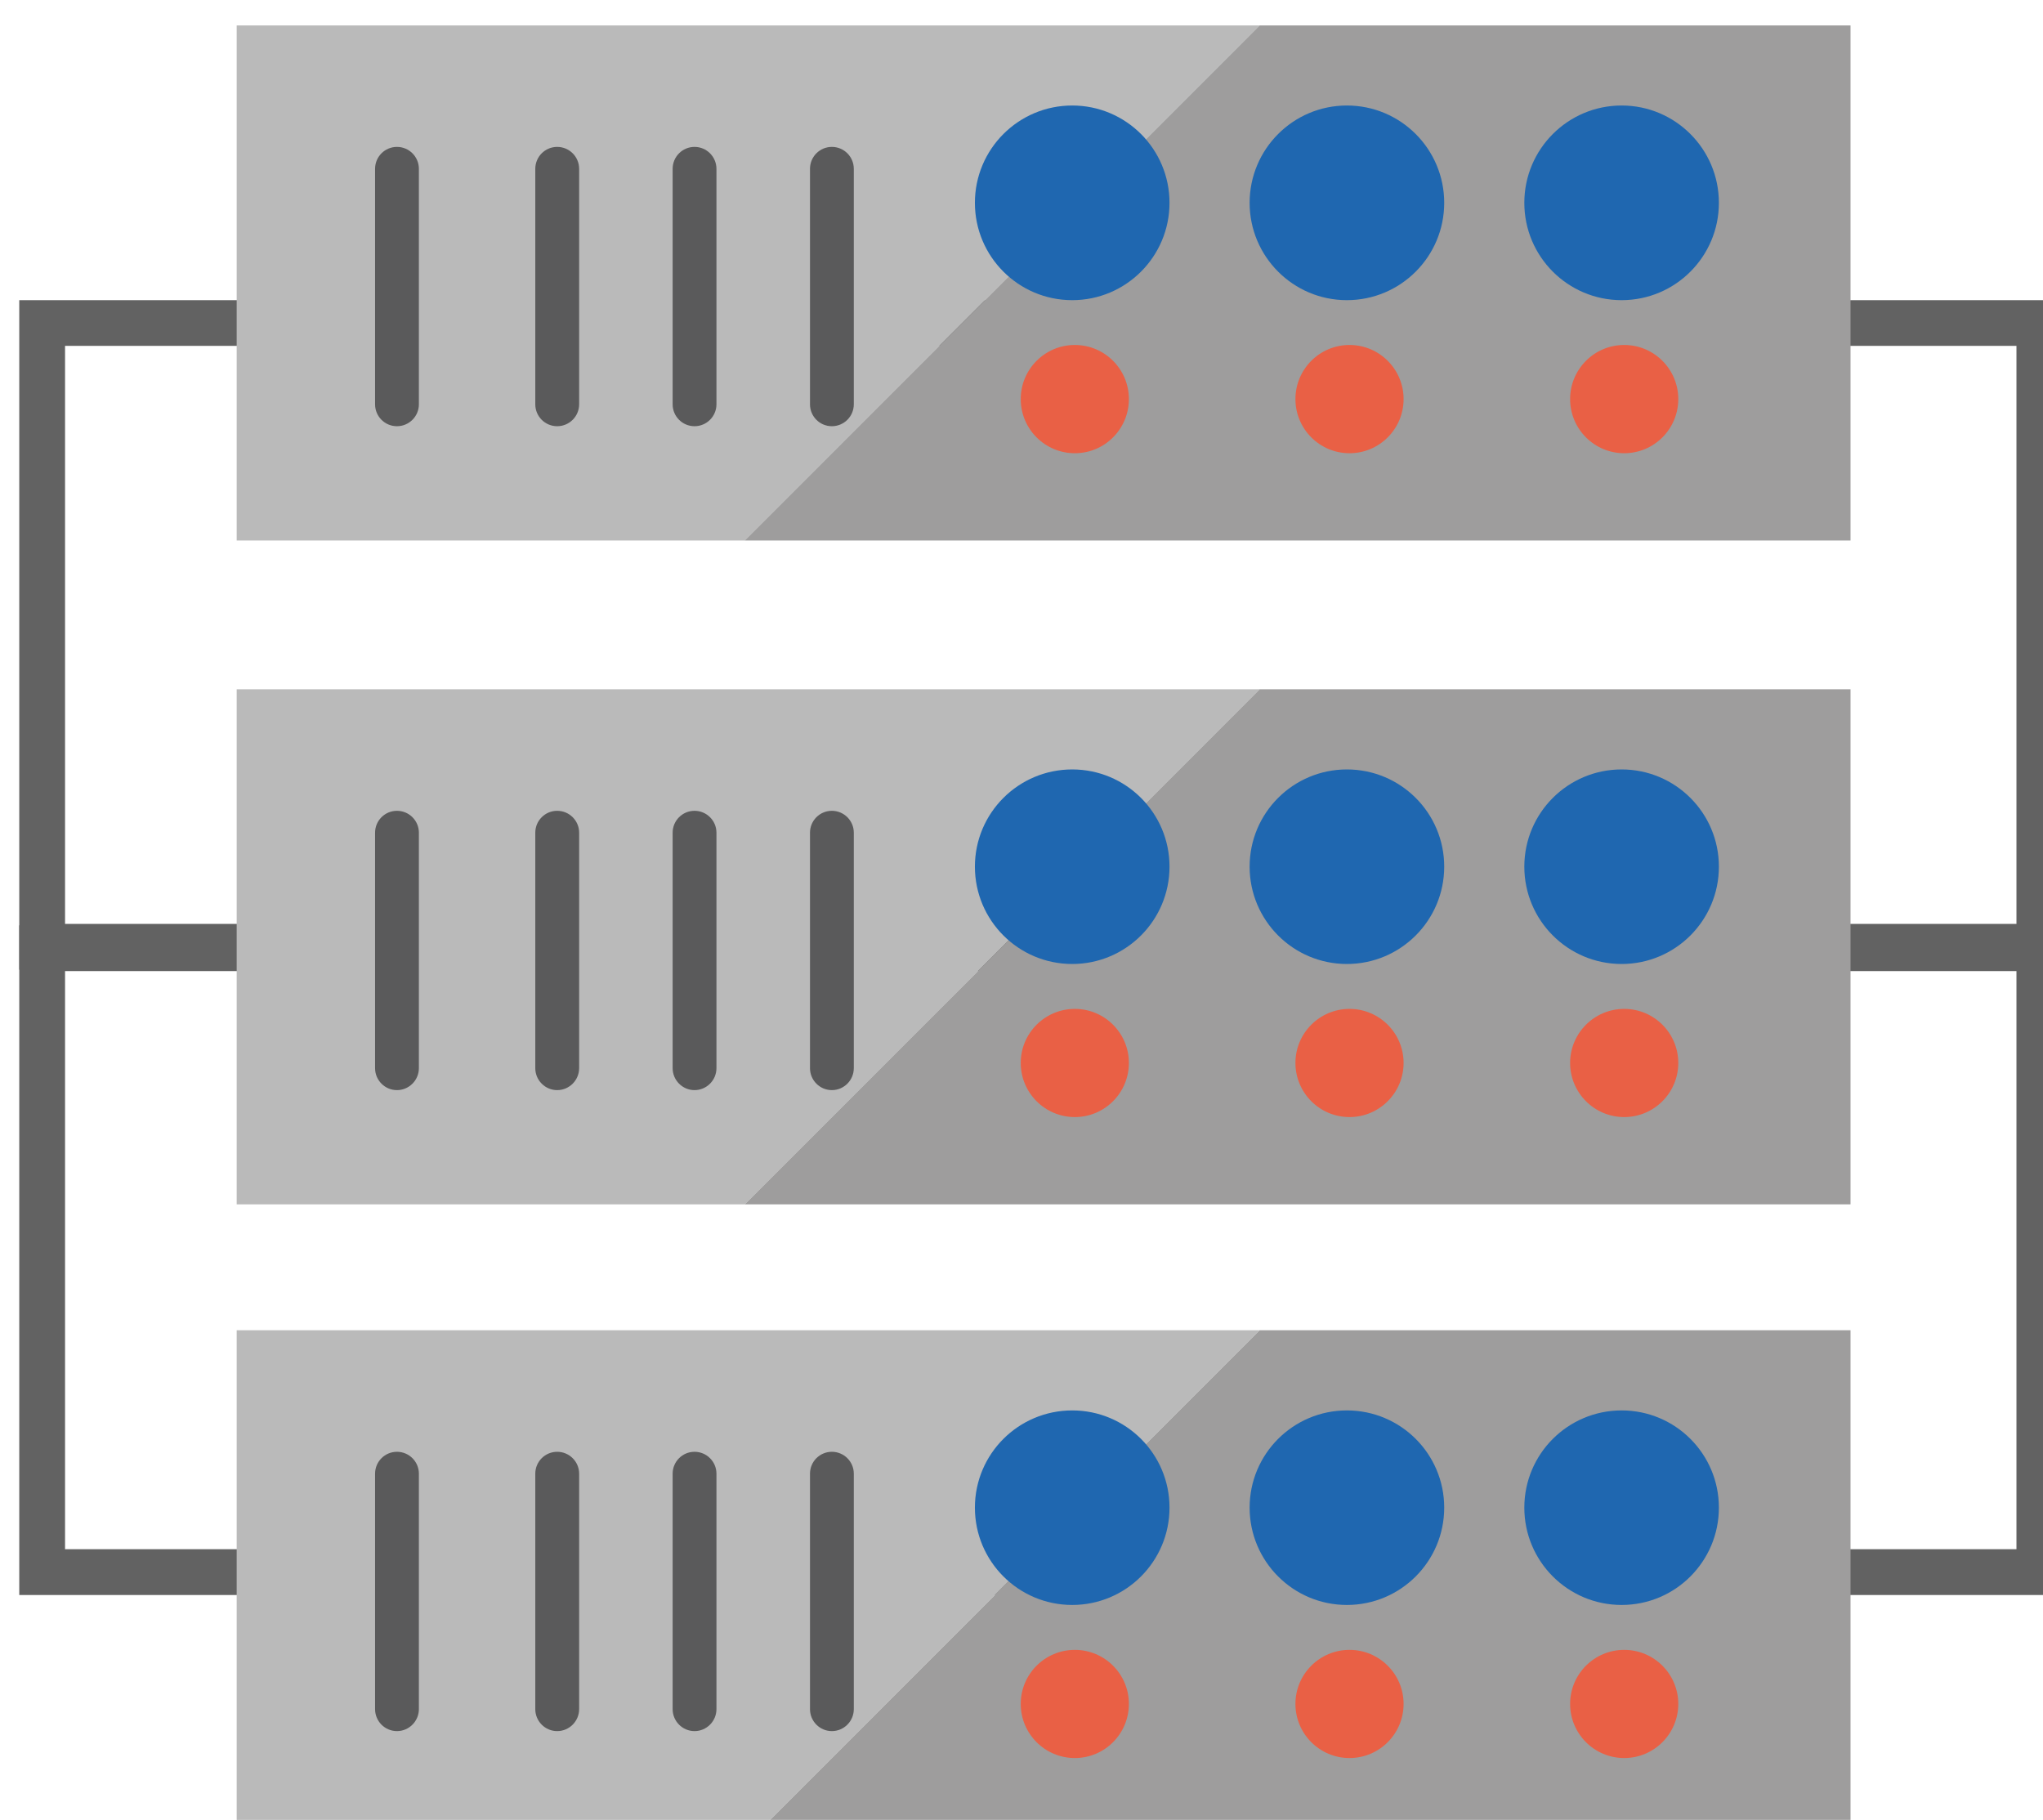 <?xml version="1.0" encoding="utf-8"?>
<!-- Generator: Adobe Illustrator 19.0.0, SVG Export Plug-In . SVG Version: 6.00 Build 0)  -->
<svg version="1.1" id="Capa_1" xmlns="http://www.w3.org/2000/svg" xmlns:xlink="http://www.w3.org/1999/xlink" x="0px" y="0px"
	 viewBox="-429 236.528 100.446 89.472" style="enable-background:new -429 236.528 100.446 89.472;" xml:space="preserve">
<style type="text/css">
	.st0{fill:#626262;}
	.st1{fill:#BABABA;}
	.st2{fill:#9E9D9D;}
	.st3{fill:#1F67B0;}
	.st4{fill:#E96045;}
	.st5{fill:#5A5A5B;}
</style>
<g id="XMLID_63_">
	<path id="XMLID_103_" class="st0" d="M-425.802,281.95h95.943v-28.418h-95.943V281.95L-425.802,281.95z M-327.607,284.202
		h-100.446v-32.917h100.446V284.202L-327.607,284.202z"/>
	<path id="XMLID_100_" class="st0" d="M-425.802,312.692h95.943V284.27h-95.943V312.692L-425.802,312.692z M-327.607,314.944
		h-100.446v-32.922h100.446V314.944L-327.607,314.944z"/>
	<polygon id="XMLID_57_" class="st1" points="-417.363,237.778 -417.363,263.101 -392.388,263.101 -367.067,237.778 
		-417.363,237.778 	"/>
	<polygon id="XMLID_56_" class="st2" points="-338.017,237.778 -367.067,237.778 -392.388,263.101 -338.017,263.101 
		-338.017,237.778 	"/>
	<path id="XMLID_55_" class="st3" d="M-371.5,246.5c0,2.641-2.141,4.785-4.783,4.785
		c-2.643,0-4.785-2.143-4.785-4.785c0-2.641,2.141-4.785,4.785-4.785
		C-373.642,241.715-371.5,243.859-371.5,246.5L-371.5,246.5z"/>
	<path id="XMLID_54_" class="st3" d="M-357.994,246.5c0,2.641-2.141,4.785-4.785,4.785
		c-2.641,0-4.782-2.143-4.782-4.785c0-2.641,2.141-4.785,4.782-4.785
		C-360.135,241.715-357.994,243.859-357.994,246.5L-357.994,246.5z"/>
	<path id="XMLID_53_" class="st3" d="M-344.489,246.5c0,2.641-2.139,4.785-4.782,4.785
		c-2.643,0-4.784-2.143-4.784-4.785c0-2.641,2.141-4.785,4.784-4.785
		C-346.629,241.715-344.489,243.859-344.489,246.5L-344.489,246.5z"/>
	<path id="XMLID_52_" class="st4" d="M-346.486,256.149c0,1.469-1.19,2.661-2.659,2.661c-1.469,0-2.659-1.192-2.659-2.661
		c0-1.469,1.19-2.661,2.659-2.661C-347.676,253.488-346.486,254.68-346.486,256.149L-346.486,256.149z"/>
	<path id="XMLID_51_" class="st4" d="M-359.991,256.149c0,1.469-1.192,2.661-2.659,2.661
		c-1.469,0-2.659-1.192-2.659-2.661c0-1.469,1.19-2.661,2.659-2.661
		C-361.183,253.488-359.991,254.68-359.991,256.149L-359.991,256.149z"/>
	<path id="XMLID_50_" class="st4" d="M-373.497,256.149c0,1.469-1.19,2.661-2.657,2.661
		c-1.471,0-2.661-1.192-2.661-2.661c0-1.469,1.19-2.661,2.661-2.661
		C-374.687,253.488-373.497,254.68-373.497,256.149L-373.497,256.149z"/>
	<path id="XMLID_49_" class="st5" d="M-409.483,257.482c-0.596,0-1.076-0.482-1.076-1.076v-11.576
		c0-0.598,0.48-1.08,1.076-1.08c0.594,0,1.078,0.482,1.078,1.08v11.576
		C-408.406,257-408.889,257.482-409.483,257.482L-409.483,257.482z"/>
	<path id="XMLID_48_" class="st5" d="M-401.606,257.482c-0.594,0-1.076-0.482-1.076-1.076v-11.576
		c0-0.598,0.482-1.08,1.076-1.08c0.596,0,1.08,0.482,1.08,1.08v11.576
		C-400.527,257-401.01,257.482-401.606,257.482L-401.606,257.482z"/>
	<path id="XMLID_47_" class="st5" d="M-394.853,257.482c-0.594,0-1.076-0.482-1.076-1.076v-11.576
		c0-0.598,0.481-1.08,1.076-1.08c0.594,0,1.078,0.482,1.078,1.08v11.576
		C-393.775,257-394.259,257.482-394.853,257.482L-394.853,257.482z"/>
	<path id="XMLID_46_" class="st5" d="M-388.1,257.482c-0.596,0-1.076-0.482-1.076-1.076v-11.576
		c0-0.598,0.48-1.08,1.076-1.08c0.594,0,1.078,0.482,1.078,1.08v11.576
		C-387.022,257-387.506,257.482-388.1,257.482L-388.1,257.482z"/>
	<polygon id="XMLID_45_" class="st1" points="-417.363,270.414 -417.363,295.738 -392.388,295.738 -367.067,270.414 
		-417.363,270.414 	"/>
	<polygon id="XMLID_44_" class="st2" points="-338.017,270.414 -367.067,270.414 -392.388,295.738 -338.017,295.738 
		-338.017,270.414 	"/>
	<path id="XMLID_43_" class="st3" d="M-371.5,279.136c0,2.641-2.141,4.785-4.783,4.785
		c-2.643,0-4.785-2.143-4.785-4.785c0-2.641,2.141-4.78,4.785-4.78
		C-373.642,274.356-371.5,276.495-371.5,279.136L-371.5,279.136z"/>
	<path id="XMLID_42_" class="st3" d="M-357.994,279.136c0,2.641-2.141,4.785-4.785,4.785
		c-2.641,0-4.782-2.143-4.782-4.785c0-2.641,2.141-4.78,4.782-4.78
		C-360.135,274.356-357.994,276.495-357.994,279.136L-357.994,279.136z"/>
	<path id="XMLID_41_" class="st3" d="M-344.489,279.136c0,2.641-2.139,4.785-4.782,4.785
		c-2.643,0-4.784-2.143-4.784-4.785c0-2.641,2.141-4.78,4.784-4.78
		C-346.629,274.356-344.489,276.495-344.489,279.136L-344.489,279.136z"/>
	<path id="XMLID_40_" class="st4" d="M-346.486,288.786c0,1.469-1.19,2.661-2.659,2.661
		c-1.469,0-2.659-1.192-2.659-2.661c0-1.465,1.19-2.657,2.659-2.657
		C-347.676,286.128-346.486,287.321-346.486,288.786L-346.486,288.786z"/>
	<path id="XMLID_39_" class="st4" d="M-359.991,288.786c0,1.469-1.192,2.661-2.659,2.661
		c-1.469,0-2.659-1.192-2.659-2.661c0-1.465,1.19-2.657,2.659-2.657
		C-361.183,286.128-359.991,287.321-359.991,288.786L-359.991,288.786z"/>
	<path id="XMLID_38_" class="st4" d="M-373.497,288.786c0,1.469-1.19,2.661-2.657,2.661
		c-1.471,0-2.661-1.192-2.661-2.661c0-1.465,1.19-2.657,2.661-2.657
		C-374.687,286.128-373.497,287.321-373.497,288.786L-373.497,288.786z"/>
	<path id="XMLID_37_" class="st5" d="M-409.483,290.122c-0.596,0-1.076-0.486-1.076-1.08v-11.576
		c0-0.594,0.48-1.076,1.076-1.076c0.594,0,1.078,0.482,1.078,1.076v11.576
		C-408.406,289.637-408.889,290.122-409.483,290.122L-409.483,290.122z"/>
	<path id="XMLID_36_" class="st5" d="M-401.606,290.122c-0.594,0-1.076-0.486-1.076-1.08v-11.576
		c0-0.594,0.482-1.076,1.076-1.076c0.596,0,1.08,0.482,1.08,1.076v11.576
		C-400.527,289.637-401.01,290.122-401.606,290.122L-401.606,290.122z"/>
	<path id="XMLID_35_" class="st5" d="M-394.853,290.122c-0.594,0-1.076-0.486-1.076-1.08v-11.576
		c0-0.594,0.481-1.076,1.076-1.076c0.594,0,1.078,0.482,1.078,1.076v11.576
		C-393.775,289.637-394.259,290.122-394.853,290.122L-394.853,290.122z"/>
	<path id="XMLID_34_" class="st5" d="M-388.1,290.122c-0.596,0-1.076-0.486-1.076-1.08v-11.576
		c0-0.594,0.48-1.076,1.076-1.076c0.594,0,1.078,0.482,1.078,1.076v11.576
		C-387.022,289.637-387.506,290.122-388.1,290.122L-388.1,290.122z"/>
	<polygon id="XMLID_33_" class="st1" points="-417.363,301.927 -417.363,327.25 -392.388,327.25 -367.067,301.927 
		-417.363,301.927 	"/>
	<polygon id="XMLID_32_" class="st2" points="-338.017,301.927 -367.067,301.927 -392.388,327.25 -338.017,327.25 
		-338.017,301.927 	"/>
	<path id="XMLID_31_" class="st3" d="M-371.5,310.649c0,2.641-2.141,4.784-4.783,4.784
		c-2.643,0-4.785-2.143-4.785-4.784c0-2.641,2.141-4.78,4.785-4.78
		C-373.642,305.868-371.5,308.008-371.5,310.649L-371.5,310.649z"/>
	<path id="XMLID_30_" class="st3" d="M-357.994,310.649c0,2.641-2.141,4.784-4.785,4.784
		c-2.641,0-4.782-2.143-4.782-4.784c0-2.641,2.141-4.78,4.782-4.78
		C-360.135,305.868-357.994,308.008-357.994,310.649L-357.994,310.649z"/>
	<path id="XMLID_29_" class="st3" d="M-344.489,310.649c0,2.641-2.139,4.784-4.782,4.784
		c-2.643,0-4.784-2.143-4.784-4.784c0-2.641,2.141-4.78,4.784-4.78
		C-346.629,305.868-344.489,308.008-344.489,310.649L-344.489,310.649z"/>
	<path id="XMLID_28_" class="st4" d="M-346.486,320.298c0,1.469-1.19,2.661-2.659,2.661
		c-1.469,0-2.659-1.192-2.659-2.661c0-1.465,1.19-2.657,2.659-2.657
		C-347.676,317.641-346.486,318.833-346.486,320.298L-346.486,320.298z"/>
	<path id="XMLID_27_" class="st4" d="M-359.991,320.298c0,1.469-1.192,2.661-2.659,2.661
		c-1.469,0-2.659-1.192-2.659-2.661c0-1.465,1.19-2.657,2.659-2.657
		C-361.183,317.641-359.991,318.833-359.991,320.298L-359.991,320.298z"/>
	<path id="XMLID_26_" class="st4" d="M-373.497,320.298c0,1.469-1.19,2.661-2.657,2.661
		c-1.471,0-2.661-1.192-2.661-2.661c0-1.465,1.19-2.657,2.661-2.657
		C-374.687,317.641-373.497,318.833-373.497,320.298L-373.497,320.298z"/>
	<path id="XMLID_25_" class="st5" d="M-409.483,321.635c-0.596,0-1.076-0.486-1.076-1.08v-11.576
		c0-0.594,0.48-1.076,1.076-1.076c0.594,0,1.078,0.482,1.078,1.076v11.576
		C-408.406,321.149-408.889,321.635-409.483,321.635L-409.483,321.635z"/>
	<path id="XMLID_24_" class="st5" d="M-401.606,321.635c-0.594,0-1.076-0.486-1.076-1.08v-11.576
		c0-0.594,0.482-1.076,1.076-1.076c0.596,0,1.08,0.482,1.08,1.076v11.576
		C-400.527,321.149-401.01,321.635-401.606,321.635L-401.606,321.635z"/>
	<path id="XMLID_23_" class="st5" d="M-394.853,321.635c-0.594,0-1.076-0.486-1.076-1.08v-11.576
		c0-0.594,0.481-1.076,1.076-1.076c0.594,0,1.078,0.482,1.078,1.076v11.576
		C-393.775,321.149-394.259,321.635-394.853,321.635L-394.853,321.635z"/>
	<path id="XMLID_1_" class="st5" d="M-388.1,321.635c-0.596,0-1.076-0.486-1.076-1.08v-11.576
		c0-0.594,0.48-1.076,1.076-1.076c0.594,0,1.078,0.482,1.078,1.076v11.576
		C-387.022,321.149-387.506,321.635-388.1,321.635L-388.1,321.635z"/>
</g>
</svg>
